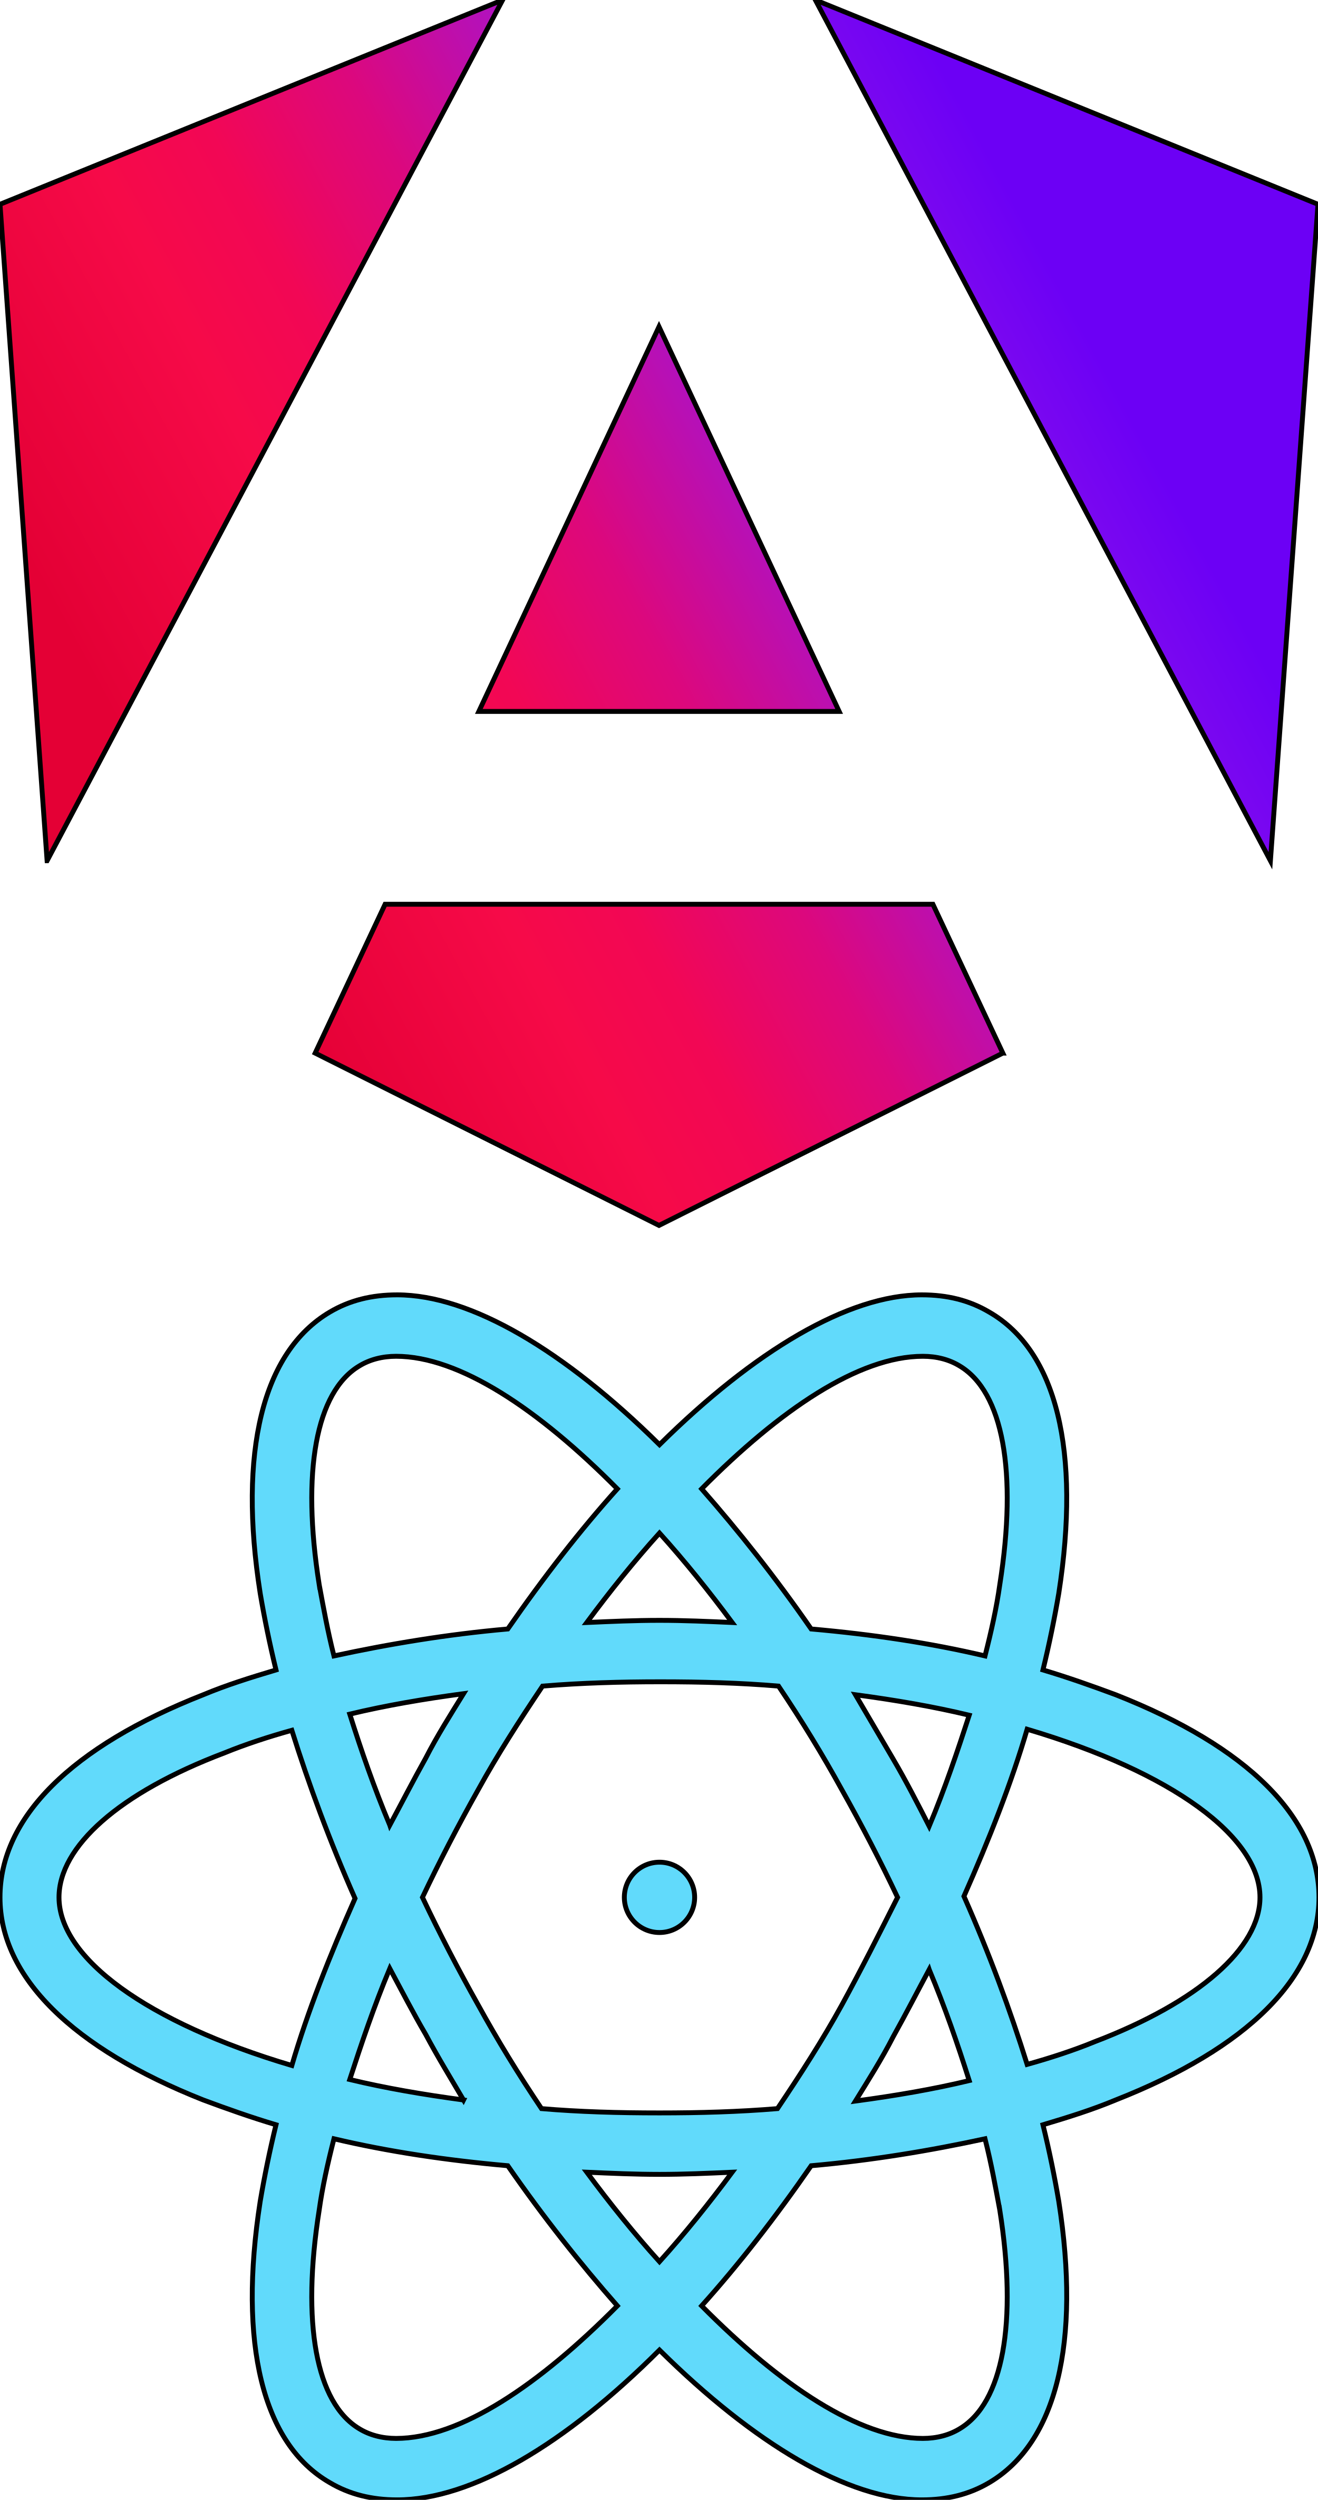 <svg width="270" height="512" xmlns="http://www.w3.org/2000/svg" enable-background="new 0 0 128 128">
 <g>
  <title>Layer 1</title>
  <g stroke="null" fill="#61DAFB" id="svg_1">
   <circle stroke="null" cx="135.1" cy="388.6" r="7.201" id="svg_2"/>
   <path stroke="null" d="m228.548,347.099c-4.748,-1.766 -9.712,-3.532 -14.891,-5.077c1.295,-5.298 2.374,-10.596 3.237,-15.673c4.532,-29.139 -0.432,-49.669 -14.244,-57.616c-4.1,-2.428 -8.633,-3.532 -13.812,-3.532c-15.107,0 -34.315,11.479 -53.738,30.684c-19.423,-19.205 -38.631,-30.684 -53.738,-30.684c-5.18,0 -9.712,1.104 -13.812,3.532c-13.812,8.168 -18.776,28.698 -14.244,57.616c0.863,5.077 1.942,10.375 3.237,15.673c-5.18,1.545 -10.143,3.091 -14.891,5.077c-26.977,10.596 -41.652,25.166 -41.652,41.501s14.891,30.905 41.652,41.501c4.748,1.766 9.712,3.532 14.891,5.077c-1.295,5.298 -2.374,10.596 -3.237,15.673c-4.532,29.139 0.432,49.669 14.244,57.616c4.1,2.428 8.633,3.532 13.812,3.532c15.323,0 34.53,-11.479 53.738,-30.684c19.423,19.205 38.631,30.684 53.738,30.684c5.18,0 9.712,-1.104 13.812,-3.532c13.812,-8.168 18.776,-28.698 14.244,-57.616c-0.863,-5.077 -1.942,-10.375 -3.237,-15.673c5.18,-1.545 10.143,-3.091 14.891,-5.077c26.977,-10.596 41.652,-25.166 41.652,-41.501s-14.675,-30.905 -41.652,-41.501zm-31.941,-67.329c8.848,5.298 11.87,21.634 8.201,44.813c-0.647,4.636 -1.727,9.492 -3.021,14.57c-11.222,-2.649 -23.092,-4.415 -35.609,-5.519c-7.338,-10.596 -14.891,-20.088 -22.445,-28.698c15.97,-16.115 32.156,-27.152 45.321,-27.152c2.806,0 5.395,0.662 7.554,1.987l0,0l0,-0l0,0l0,-0l-0,0zm-24.171,130.906c-3.885,7.064 -8.417,14.128 -13.165,21.192c-7.985,0.662 -15.97,0.883 -24.171,0.883c-8.417,0 -16.402,-0.221 -24.171,-0.883c-4.748,-7.064 -9.064,-14.128 -12.949,-21.192c-4.1,-7.285 -7.985,-14.79 -11.438,-22.075c3.453,-7.285 7.338,-14.79 11.438,-22.075c3.885,-7.064 8.417,-14.128 13.165,-21.192c7.985,-0.662 15.97,-0.883 24.171,-0.883c8.417,0 16.402,0.221 24.171,0.883c4.748,7.064 9.064,14.128 12.949,21.192c4.1,7.285 7.985,14.79 11.438,22.075c-3.669,7.285 -7.338,14.57 -11.438,22.075zm17.913,-7.285c3.237,7.726 5.827,15.232 8.201,22.737c-7.338,1.766 -15.107,3.091 -23.308,4.194c2.59,-4.194 5.395,-8.609 7.769,-13.245c2.59,-4.636 4.964,-9.272 7.338,-13.687l0,0l0,0l-0,0zm-55.249,59.824c-5.18,-5.74 -10.143,-11.921 -14.891,-18.322c4.964,0.221 9.927,0.442 14.891,0.442c4.964,0 9.927,-0.221 14.891,-0.442c-4.748,6.402 -9.712,12.583 -14.891,18.322zm-40.142,-33.113c-8.201,-1.104 -15.97,-2.428 -23.308,-4.194c2.374,-7.285 4.964,-15.011 8.201,-22.737c2.374,4.415 4.748,9.051 7.338,13.466c2.59,4.857 5.18,9.051 7.769,13.466l0,0l0,0l0,0l-0,0zm-15.107,-56.292c-3.237,-7.726 -5.827,-15.232 -8.201,-22.737c7.338,-1.766 15.107,-3.091 23.308,-4.194c-2.59,4.194 -5.395,8.609 -7.769,13.245c-2.59,4.636 -4.964,9.272 -7.338,13.687l0,0l-0,0l0,0zm55.249,-59.824c5.18,5.74 10.143,11.921 14.891,18.322c-4.964,-0.221 -9.927,-0.442 -14.891,-0.442c-4.964,0 -9.927,0.221 -14.891,0.442c4.748,-6.402 9.712,-12.583 14.891,-18.322zm47.911,46.358l-7.769,-13.245c8.201,1.104 15.97,2.428 23.308,4.194c-2.374,7.285 -4.964,15.011 -8.201,22.737c-2.374,-4.636 -4.748,-9.272 -7.338,-13.687l0,0l-0,0l0,0zm-117.619,-35.762c-3.669,-23.179 -0.647,-39.514 8.201,-44.813c2.158,-1.325 4.748,-1.987 7.554,-1.987c12.949,0 29.135,10.817 45.321,27.152c-7.554,8.389 -15.107,18.102 -22.445,28.698c-12.517,1.104 -24.387,3.091 -35.609,5.519c-1.295,-5.077 -2.158,-9.934 -3.021,-14.57l0,0l0,0l0,-0l0,0l-0,0zm-53.306,64.018c0,-10.375 12.301,-21.413 33.883,-29.581c4.316,-1.766 9.064,-3.311 13.812,-4.636c3.453,11.038 7.769,22.737 12.949,34.437c-5.18,11.7 -9.712,23.179 -12.949,34.216c-29.782,-8.83 -47.695,-22.075 -47.695,-34.437l0,0zm61.507,108.83c-8.848,-5.298 -11.87,-21.634 -8.201,-44.813c0.647,-4.636 1.727,-9.492 3.021,-14.57c11.222,2.649 23.092,4.415 35.609,5.519c7.338,10.596 14.891,20.088 22.445,28.698c-15.97,16.115 -32.156,27.152 -45.321,27.152c-2.806,0 -5.395,-0.662 -7.554,-1.987l0,0l0,0l0,-0l0,0l0,0zm131.215,-44.813c3.669,23.179 0.647,39.514 -8.201,44.813c-2.158,1.325 -4.748,1.987 -7.554,1.987c-12.949,0 -29.135,-10.817 -45.321,-27.152c7.554,-8.389 15.107,-18.102 22.445,-28.698c12.517,-1.104 24.387,-3.091 35.609,-5.519c1.295,5.077 2.158,9.934 3.021,14.57l0,0l0,-0l0,0l0,-0l0,0zm19.423,-34.437c-4.316,1.766 -9.064,3.311 -13.812,4.636c-3.453,-11.038 -7.769,-22.737 -12.949,-34.437c5.18,-11.7 9.712,-23.179 12.949,-34.216c29.782,8.83 47.695,22.075 47.695,34.437c0,10.375 -12.517,21.413 -33.883,29.581l-0,0z" id="svg_3"/>
  </g>
  <g id="svg_6" stroke="null">
   <title stroke="null">Angular</title>
   <g id="svg_7" stroke="null">
    <title stroke="null">Layer 1</title>
    <path id="svg_4" fill="url(#svg_5)" d="m270,41.844l-9.749,134.445l-93.216,-176.289l102.966,41.844l0,0zm-64.565,173.844l-70.435,35.293l-70.436,-35.293l14.326,-30.488l112.219,0l14.326,30.488zm-70.435,-148.772l36.908,78.797l-73.817,0l36.909,-78.797l-0,0l0,0zm-125.351,109.372l-9.65,-134.445l102.966,-41.844l-93.316,176.289l0,0z" stroke="null"/>
   </g>
  </g>
 </g>
 <defs>
  <linearGradient id="svg_5" y2="55.184%" x2="96.132%" y1="90.929%" x1="25.071%">
   <stop offset="0%" stop-color="#E40035"/>
   <stop offset="24%" stop-color="#F60A48"/>
   <stop offset="35.2%" stop-color="#F20755"/>
   <stop offset="49.4%" stop-color="#DC087D"/>
   <stop offset="74.5%" stop-color="#9717E7"/>
   <stop offset="100%" stop-color="#6C00F5"/>
  </linearGradient>
 </defs>
</svg>